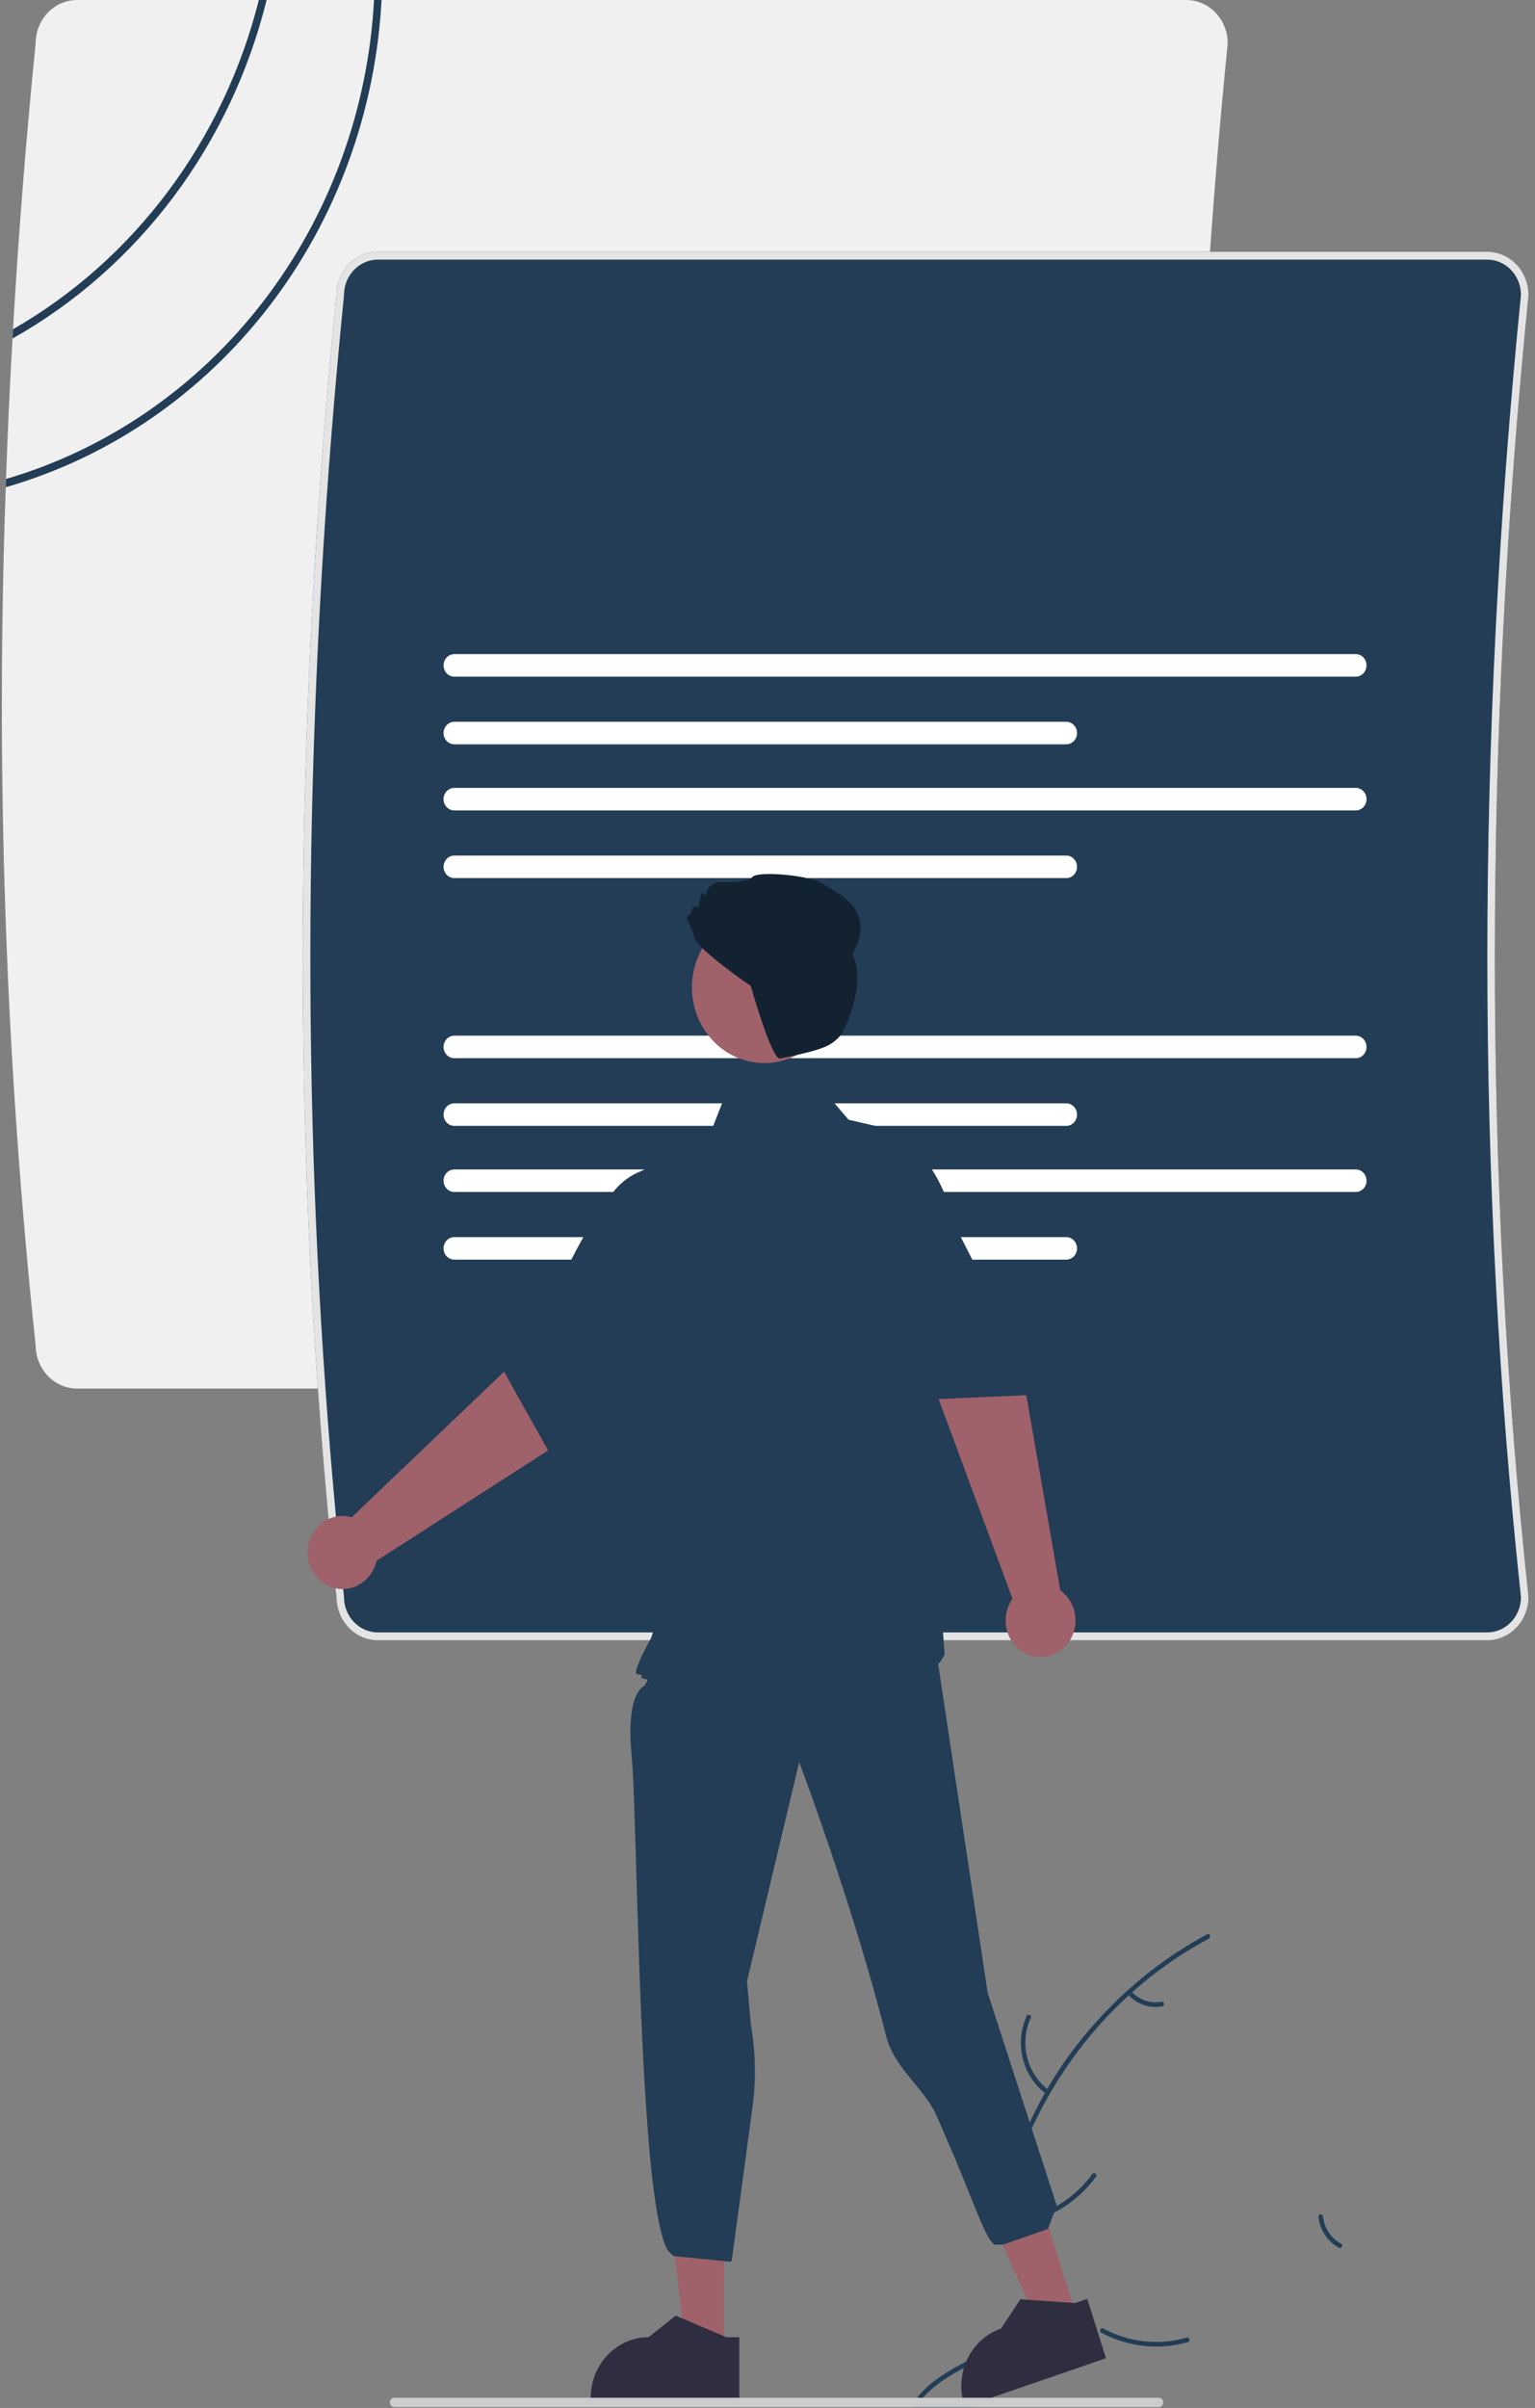 <svg width="74" height="116" viewBox="0 0 74 116" fill="none" xmlns="http://www.w3.org/2000/svg">
<rect x="0" y="0" width="74" height="116" fill="#808080" stroke="none"/>
<g clip-path="url(#clip0_228_592)">
<path d="M58.271 93.392C54.682 95.317 51.765 98.375 49.933 102.132C49.525 102.934 49.241 103.797 49.09 104.691C48.97 105.567 49.077 106.461 49.399 107.279C49.685 108.048 50.062 108.801 50.164 109.629C50.21 110.054 50.17 110.484 50.046 110.892C49.922 111.299 49.717 111.675 49.444 111.993C48.785 112.806 47.885 113.323 46.988 113.796C45.993 114.321 44.951 114.851 44.26 115.801C44.176 115.916 44.01 115.773 44.094 115.658C45.296 114.006 47.414 113.645 48.856 112.301C49.529 111.674 50.026 110.831 49.97 109.861C49.921 109.012 49.532 108.236 49.236 107.459C48.911 106.666 48.776 105.801 48.844 104.941C48.95 104.042 49.203 103.168 49.59 102.357C50.434 100.517 51.549 98.828 52.894 97.35C54.421 95.654 56.215 94.244 58.196 93.181C58.319 93.115 58.393 93.326 58.271 93.392H58.271Z" fill="#223D55"/>
<path d="M50.455 100.886C49.894 100.479 49.489 99.877 49.313 99.187C49.138 98.497 49.202 97.765 49.495 97.12C49.555 96.99 49.752 97.081 49.692 97.211C49.417 97.811 49.358 98.493 49.523 99.135C49.688 99.778 50.067 100.337 50.591 100.712C50.705 100.794 50.569 100.967 50.455 100.886Z" fill="#223D55"/>
<path d="M49.205 106.909C50.581 106.662 51.817 105.881 52.667 104.724C52.751 104.609 52.917 104.751 52.833 104.866C51.947 106.069 50.658 106.878 49.226 107.132C49.09 107.156 49.069 106.933 49.205 106.909V106.909Z" fill="#223D55"/>
<path d="M54.534 95.928C54.72 96.132 54.951 96.285 55.208 96.374C55.464 96.462 55.738 96.482 56.003 96.432C56.139 96.406 56.16 96.63 56.025 96.655C55.731 96.709 55.429 96.686 55.145 96.59C54.862 96.493 54.605 96.325 54.398 96.101C54.377 96.082 54.363 96.055 54.36 96.025C54.358 95.996 54.366 95.967 54.383 95.943C54.401 95.92 54.427 95.906 54.455 95.903C54.484 95.9 54.512 95.909 54.534 95.928Z" fill="#223D55"/>
<path d="M44.048 115.961H44.093V115.965L44.104 115.961H46.981C46.123 115.808 45.268 115.688 44.41 115.861C44.39 115.865 44.372 115.868 44.352 115.874C44.265 115.891 44.178 115.914 44.091 115.939C44.086 115.94 44.078 115.942 44.073 115.944C44.065 115.946 44.058 115.95 44.051 115.956C44.047 115.956 44.042 115.958 44.039 115.961H44.048Z" fill="#223D55"/>
<path d="M53.194 112.176C54.435 112.844 55.872 112.999 57.218 112.61C57.351 112.571 57.401 112.79 57.268 112.828C55.867 113.231 54.373 113.066 53.083 112.368C52.96 112.301 53.072 112.11 53.194 112.176Z" fill="#223D55"/>
<path d="M63.774 106.762C63.804 107.042 63.901 107.31 64.055 107.542C64.209 107.774 64.415 107.962 64.656 108.089C64.78 108.154 64.667 108.346 64.544 108.281C64.279 108.139 64.051 107.931 63.88 107.675C63.709 107.42 63.601 107.124 63.565 106.815C63.559 106.786 63.564 106.756 63.579 106.731C63.593 106.706 63.617 106.687 63.644 106.679C63.672 106.672 63.701 106.677 63.725 106.693C63.749 106.708 63.767 106.733 63.774 106.762Z" fill="#223D55"/>
<path d="M57.575 31.511C57.624 25.237 57.868 18.902 58.307 12.507C58.315 12.38 58.324 12.255 58.333 12.128C58.565 8.798 58.849 5.457 59.185 2.103V2.084C59.184 1.532 58.974 1.002 58.6 0.611C58.227 0.22 57.719 0 57.191 0H3.713C3.186 0.001 2.681 0.22 2.308 0.608C1.934 0.997 1.723 1.524 1.719 2.075C1.255 6.693 0.891 11.288 0.628 15.861C0.617 16.01 0.61 16.158 0.603 16.308C0.472 18.569 0.368 20.824 0.291 23.073C0.285 23.206 0.28 23.338 0.278 23.471C-0.217 37.272 0.265 51.092 1.719 64.819C1.723 65.369 1.935 65.896 2.308 66.284C2.682 66.672 3.187 66.891 3.713 66.892H57.191C57.719 66.891 58.227 66.672 58.6 66.281C58.974 65.89 59.184 65.36 59.185 64.807V64.787C58.922 62.348 58.691 59.893 58.492 57.423C58.463 57.061 58.435 56.699 58.407 56.337C58.269 54.557 58.149 52.771 58.046 50.978C58.025 50.616 58.005 50.254 57.987 49.892C57.793 46.303 57.666 42.686 57.606 39.042C57.599 38.68 57.593 38.32 57.588 37.956C57.566 36.176 57.559 34.39 57.568 32.597C57.568 32.235 57.57 31.873 57.575 31.511Z" fill="#F0F0F0"/>
<path d="M73.686 14.212C73.686 13.659 73.476 13.129 73.102 12.738C72.728 12.348 72.221 12.128 71.692 12.127H18.215C17.688 12.129 17.183 12.347 16.809 12.736C16.436 13.124 16.224 13.652 16.221 14.202C14.415 32.199 14.116 49.877 15.325 66.891C15.472 68.997 15.644 71.091 15.84 73.175C15.945 74.291 16.057 75.404 16.175 76.514C16.19 76.658 16.204 76.802 16.221 76.946C16.225 77.497 16.436 78.023 16.81 78.412C17.183 78.8 17.688 79.018 18.215 79.019H71.692C72.221 79.019 72.728 78.799 73.102 78.408C73.476 78.017 73.686 77.487 73.686 76.935V76.914C71.524 56.871 71.524 35.782 73.686 14.231V14.212Z" fill="#223D55"/>
<path d="M73.686 14.212C73.686 13.659 73.476 13.129 73.102 12.738C72.728 12.348 72.221 12.128 71.692 12.127H18.215C17.688 12.129 17.183 12.347 16.809 12.736C16.436 13.124 16.224 13.652 16.221 14.202C14.415 32.199 14.116 49.877 15.325 66.891C15.472 68.997 15.644 71.091 15.84 73.175C15.945 74.291 16.057 75.404 16.175 76.514C16.19 76.658 16.204 76.802 16.221 76.946C16.225 77.497 16.436 78.023 16.81 78.412C17.183 78.8 17.688 79.018 18.215 79.019H71.692C72.221 79.019 72.728 78.799 73.102 78.408C73.476 78.017 73.686 77.487 73.686 76.935V76.914C71.524 56.871 71.524 35.782 73.686 14.231V14.212ZM73.324 76.946C73.321 77.396 73.147 77.827 72.842 78.144C72.536 78.462 72.123 78.64 71.692 78.64H18.215C17.782 78.639 17.368 78.46 17.062 78.14C16.756 77.82 16.584 77.387 16.583 76.935V76.914C16.571 76.793 16.558 76.669 16.545 76.548C16.42 75.388 16.304 74.226 16.195 73.06C16.005 71.015 15.836 68.959 15.69 66.891C14.48 49.886 14.778 32.22 16.583 14.231V14.212C16.584 13.76 16.756 13.326 17.062 13.007C17.368 12.687 17.782 12.507 18.215 12.506H71.692C72.123 12.507 72.537 12.685 72.843 13.003C73.148 13.32 73.321 13.752 73.324 14.202C71.161 35.771 71.161 56.882 73.324 76.946Z" fill="#E4E4E4"/>
<path d="M21.901 31.511C21.764 31.511 21.632 31.569 21.535 31.671C21.438 31.772 21.383 31.91 21.383 32.054C21.383 32.198 21.438 32.336 21.535 32.438C21.632 32.539 21.764 32.597 21.901 32.597H65.36C65.498 32.597 65.629 32.539 65.726 32.438C65.824 32.336 65.878 32.198 65.878 32.054C65.878 31.91 65.824 31.772 65.726 31.671C65.629 31.569 65.498 31.511 65.36 31.511H21.901Z" fill="white"/>
<path d="M21.901 34.77C21.764 34.77 21.632 34.828 21.535 34.93C21.437 35.032 21.383 35.169 21.383 35.313C21.383 35.457 21.437 35.595 21.535 35.697C21.632 35.799 21.764 35.856 21.901 35.857H51.404C51.541 35.856 51.673 35.799 51.771 35.697C51.868 35.595 51.922 35.457 51.922 35.313C51.922 35.169 51.868 35.032 51.771 34.93C51.673 34.828 51.541 34.77 51.404 34.77H21.901Z" fill="white"/>
<path d="M21.901 37.956C21.764 37.956 21.632 38.013 21.535 38.115C21.437 38.217 21.383 38.355 21.383 38.499C21.383 38.643 21.437 38.781 21.535 38.883C21.632 38.984 21.764 39.042 21.901 39.042H65.36C65.498 39.042 65.629 38.984 65.727 38.883C65.824 38.781 65.879 38.643 65.879 38.499C65.879 38.355 65.824 38.217 65.727 38.115C65.629 38.013 65.498 37.956 65.36 37.956H21.901Z" fill="white"/>
<path d="M21.901 41.215C21.764 41.215 21.632 41.273 21.535 41.375C21.438 41.477 21.383 41.614 21.383 41.758C21.383 41.902 21.438 42.04 21.535 42.142C21.632 42.244 21.764 42.301 21.901 42.301H51.404C51.541 42.301 51.673 42.244 51.77 42.142C51.867 42.04 51.922 41.902 51.922 41.758C51.922 41.614 51.867 41.477 51.77 41.375C51.673 41.273 51.541 41.215 51.404 41.215H21.901Z" fill="white"/>
<path d="M21.901 49.892C21.764 49.892 21.632 49.95 21.535 50.052C21.438 50.154 21.383 50.291 21.383 50.435C21.383 50.579 21.438 50.717 21.535 50.819C21.632 50.921 21.764 50.978 21.901 50.978H65.36C65.498 50.978 65.629 50.921 65.726 50.819C65.824 50.717 65.878 50.579 65.878 50.435C65.878 50.291 65.824 50.154 65.726 50.052C65.629 49.95 65.498 49.892 65.36 49.892H21.901Z" fill="white"/>
<path d="M21.901 53.151C21.764 53.151 21.632 53.209 21.535 53.311C21.437 53.413 21.383 53.55 21.383 53.694C21.383 53.838 21.437 53.976 21.535 54.078C21.632 54.18 21.764 54.237 21.901 54.238H51.404C51.541 54.237 51.673 54.18 51.771 54.078C51.868 53.976 51.922 53.838 51.922 53.694C51.922 53.55 51.868 53.413 51.771 53.311C51.673 53.209 51.541 53.151 51.404 53.151H21.901Z" fill="white"/>
<path d="M21.901 56.337C21.764 56.337 21.632 56.394 21.535 56.496C21.437 56.598 21.383 56.736 21.383 56.88C21.383 57.024 21.437 57.162 21.535 57.264C21.632 57.365 21.764 57.423 21.901 57.423H65.36C65.498 57.423 65.629 57.365 65.727 57.264C65.824 57.162 65.879 57.024 65.879 56.88C65.879 56.736 65.824 56.598 65.727 56.496C65.629 56.394 65.498 56.337 65.36 56.337H21.901Z" fill="white"/>
<path d="M21.901 59.596C21.764 59.596 21.632 59.654 21.535 59.755C21.438 59.857 21.383 59.995 21.383 60.139C21.383 60.283 21.438 60.421 21.535 60.523C21.632 60.624 21.764 60.682 21.901 60.682H51.404C51.541 60.682 51.673 60.624 51.77 60.523C51.867 60.421 51.922 60.283 51.922 60.139C51.922 59.995 51.867 59.857 51.77 59.755C51.673 59.654 51.541 59.596 51.404 59.596H21.901Z" fill="white"/>
<path d="M30.5 24.767H22.2C22.092 24.767 21.989 24.722 21.913 24.643C21.837 24.563 21.795 24.455 21.794 24.343V22.953C21.795 22.84 21.837 22.733 21.913 22.653C21.989 22.574 22.092 22.529 22.2 22.529H30.5C30.608 22.529 30.711 22.574 30.787 22.653C30.863 22.733 30.906 22.84 30.906 22.953V24.343C30.906 24.455 30.863 24.563 30.787 24.643C30.711 24.722 30.608 24.767 30.5 24.767Z" fill="#223D55"/>
<path d="M59.336 69.483L56.794 70.362C56.37 70.508 55.946 70.654 55.523 70.801C55.13 70.936 54.706 71.097 54.285 71.038C53.995 70.998 53.664 70.823 53.574 70.511C53.488 70.216 53.669 69.907 53.889 69.732C54.496 69.249 55.263 69.74 55.693 70.24C56.219 70.851 56.516 71.64 57.01 72.28C57.449 72.854 58.005 73.317 58.638 73.636C59.897 74.257 61.431 74.191 62.554 73.286C63.894 72.205 64.031 70.332 64.038 68.698C64.035 68.625 64.006 68.555 63.955 68.504C63.904 68.452 63.836 68.424 63.766 68.424C63.695 68.424 63.627 68.452 63.577 68.504C63.526 68.555 63.496 68.625 63.494 68.698C63.487 70.179 63.407 71.995 62.115 72.921C60.878 73.809 59.251 73.573 58.112 72.628C57.477 72.101 57.087 71.413 56.67 70.702C56.263 70.007 55.758 69.334 54.992 69.063C54.664 68.939 54.304 68.936 53.974 69.057C53.645 69.177 53.365 69.413 53.182 69.724C53.098 69.871 53.046 70.035 53.028 70.205C53.01 70.374 53.026 70.546 53.076 70.709C53.127 70.871 53.21 71.021 53.319 71.147C53.429 71.274 53.564 71.374 53.714 71.442C54.602 71.884 55.617 71.366 56.472 71.071L59.481 70.031C59.812 69.917 59.67 69.368 59.336 69.483L59.336 69.483Z" fill="#223D55"/>
<path d="M51.802 111.267L50.019 111.881L46.905 104.985L49.536 104.079L51.802 111.267Z" fill="#9F616A"/>
<path d="M53.074 112.833L52.953 112.448L52.634 111.434L52.416 110.745L51.822 110.949L51.698 110.94L50.065 110.824L49.847 110.809L49.525 110.786L49.191 110.762L48.259 112.177H48.258C47.909 112.296 47.587 112.485 47.309 112.735C47.032 112.985 46.804 113.29 46.641 113.632C46.621 113.674 46.602 113.716 46.584 113.757C46.539 113.859 46.501 113.965 46.47 114.072C46.329 114.536 46.303 115.031 46.394 115.508C46.417 115.627 46.447 115.744 46.483 115.859L46.488 115.878L46.51 115.948L46.641 115.903L47.786 115.508L51.8 114.127L52.596 113.852L52.84 113.767H52.842L53.317 113.604L53.074 112.833Z" fill="#2F2E41"/>
<path d="M34.903 112.888L33.026 112.888L32.133 105.32L34.904 105.32L34.903 112.888Z" fill="#9F616A"/>
<path d="M31.899 79.711L31.067 81.216C31.067 81.216 30.153 81.477 30.452 84.593C30.663 86.792 30.731 96.642 31.262 103.042C31.483 105.705 31.785 107.77 32.21 108.438L32.471 108.683L35.203 108.956L35.272 108.93L36.275 101.526C36.455 100.196 36.428 98.846 36.195 97.525L36.013 95.441L38.528 84.886C38.528 84.886 41.089 91.651 42.721 98.094C43.114 99.645 44.605 100.631 45.171 101.962C45.36 102.408 45.547 102.84 45.728 103.254C46.925 105.984 47.524 107.972 47.978 108.137H48.34L50.516 107.379L50.944 106.254L47.615 96.009L45.123 79.468C40.374 76.798 35.919 76.501 31.899 79.711Z" fill="#223D55"/>
<path d="M45.503 57.423C45.339 57.045 45.146 56.682 44.927 56.337C44.424 55.519 43.726 54.852 42.902 54.402L42.188 54.237L40.908 53.942L40.233 53.151L39.127 51.857H35.321L34.811 53.151L34.383 54.237L34.2 54.7L30.941 56.403C30.939 56.403 30.939 56.403 30.937 56.405C30.981 56.746 31.024 57.085 31.066 57.423C31.159 58.156 31.245 58.88 31.327 59.596C31.369 59.96 31.409 60.322 31.447 60.682C31.568 61.811 31.673 62.921 31.76 64.011C31.838 64.985 31.901 65.945 31.947 66.892C32.06 69.041 32.069 71.194 31.972 73.344C31.947 73.85 32.427 74.426 32.389 74.921C32.326 75.728 31.73 76.444 31.624 77.215C31.559 77.689 31.588 78.193 31.474 78.64C31.442 78.771 31.395 78.897 31.332 79.016C31.332 79.017 31.331 79.017 31.331 79.019C30.026 81.456 31.05 80.293 30.928 80.841L30.986 80.856C31.014 80.863 31.097 80.886 31.231 80.918C31.998 81.109 35.159 78.007 37.282 78.007C38.556 78.007 41.93 80.198 43.059 80.357C43.953 80.482 44.751 80.596 45.226 80.158C45.364 80.031 45.469 79.869 45.532 79.688L45.538 79.671L45.536 79.654L45.49 79.019L45.463 78.64L45.075 73.202C44.859 72.921 44.722 72.582 44.68 72.224C44.638 71.866 44.694 71.503 44.84 71.176L44.919 71L44.626 66.892L44.571 66.124L44.551 65.865V65.863L44.41 63.879L44.751 62.795V62.793L45.414 60.682L45.755 59.596L45.969 58.914L45.983 58.868C45.869 58.371 45.709 57.887 45.503 57.423Z" fill="#223D55"/>
<path d="M48.811 77.018L45.156 67.145L43.459 63.54L46.723 61.655L49.352 66.496L51.114 76.612C51.391 76.81 51.606 77.09 51.73 77.416C51.853 77.743 51.881 78.1 51.809 78.443C51.737 78.786 51.569 79.099 51.326 79.341C51.082 79.583 50.776 79.743 50.444 79.802C50.113 79.86 49.773 79.814 49.467 79.668C49.161 79.523 48.904 79.286 48.729 78.986C48.553 78.687 48.467 78.34 48.482 77.989C48.496 77.638 48.611 77.3 48.811 77.018H48.811Z" fill="#9F616A"/>
<path d="M48.885 63.416L47.949 62.783L46.874 60.682L46.319 59.596L45.97 58.914L45.821 58.622L44.141 57.422L43.006 56.611L42.081 57.422L41.641 57.809L42.072 59.596L42.333 60.682L42.902 63.037L44.572 66.124L44.987 66.892L45.224 67.333L45.226 67.337L45.259 67.396L49.477 67.212L49.61 67.206L49.617 66.892L49.621 66.778C49.622 66.721 49.622 66.664 49.622 66.607C49.622 65.498 49.369 64.404 48.885 63.416Z" fill="#223D55"/>
<path d="M16.957 73.092L24.433 65.951L27.031 62.989L29.896 65.485L26.533 69.802L18.154 75.188C18.078 75.53 17.907 75.84 17.661 76.079C17.415 76.318 17.106 76.475 16.774 76.529C16.442 76.584 16.103 76.533 15.799 76.384C15.494 76.235 15.24 75.994 15.068 75.693C14.896 75.391 14.813 75.043 14.832 74.692C14.851 74.342 14.969 74.005 15.172 73.726C15.376 73.446 15.654 73.236 15.972 73.123C16.29 73.01 16.633 72.999 16.957 73.092H16.957Z" fill="#9F616A"/>
<path d="M32.39 60.682L32.375 59.596L32.348 57.422L32.337 56.579L32.306 56.556C32.137 56.441 31.946 56.366 31.746 56.337C31.57 56.306 31.391 56.306 31.215 56.337C31.122 56.352 31.031 56.374 30.941 56.403C30.939 56.403 30.939 56.403 30.938 56.405C30.4 56.607 29.926 56.958 29.565 57.421L29.563 57.422C29.02 58.099 28.538 58.826 28.124 59.596C27.919 59.96 27.723 60.328 27.54 60.682C26.848 62.029 26.349 63.196 26.34 63.217L24.27 66.028L24.299 66.079L24.754 66.892L26.422 69.872L26.686 70.346L27.363 69.969C28.151 69.529 28.772 68.822 29.125 67.964L29.366 67.001L29.455 66.892L31.761 64.011L32.42 63.185L32.39 60.682Z" fill="#223D55"/>
<path d="M40.291 48.149C40.599 46.16 39.307 44.286 37.405 43.964C35.502 43.641 33.71 44.991 33.401 46.98C33.093 48.969 34.385 50.842 36.287 51.165C38.189 51.488 39.982 50.137 40.291 48.149Z" fill="#9F616A"/>
<path d="M33.473 45.173C33.318 44.605 33.007 44.119 33.162 44.119C33.318 44.119 33.395 43.714 33.395 43.714C33.395 43.714 33.55 43.633 33.628 43.714C33.705 43.795 33.783 43.146 33.783 43.146C33.783 43.146 33.86 42.903 33.938 43.065C34.015 43.227 34.015 43.146 34.093 42.903C34.17 42.66 34.558 42.498 34.558 42.498C34.558 42.498 36.032 42.579 36.264 42.255C36.497 41.93 39.134 42.173 39.677 42.579C40.219 42.984 42.358 43.709 41.089 45.983C41.814 47.309 40.732 49.675 40.452 49.956C40.01 50.4 39.704 50.56 37.611 50.995C37.201 51.08 36.195 47.499 36.195 47.499C36.195 47.499 33.628 45.74 33.473 45.173Z" fill="#132230"/>
<path d="M35.017 112.592L34.905 112.545L32.885 111.684L32.575 111.554L31.267 112.592H31.265C30.525 112.593 29.816 112.901 29.294 113.447C28.771 113.994 28.477 114.735 28.477 115.508V115.603H35.642V112.592H35.017Z" fill="#2F2E41"/>
<path d="M56.08 115.734C56.08 115.764 56.074 115.793 56.063 115.821C56.053 115.848 56.037 115.873 56.017 115.894C55.997 115.916 55.973 115.932 55.947 115.944C55.92 115.955 55.892 115.961 55.864 115.961H19.01C18.952 115.961 18.897 115.938 18.856 115.895C18.816 115.853 18.793 115.795 18.793 115.735C18.793 115.675 18.816 115.617 18.856 115.575C18.897 115.532 18.952 115.509 19.01 115.509H55.864C55.921 115.509 55.976 115.532 56.016 115.575C56.057 115.617 56.079 115.674 56.08 115.734Z" fill="#CCCCCC"/>
<path d="M18.031 0C17.746 5.3 15.882 10.373 12.701 14.511C9.52 18.648 5.181 21.642 0.291 23.073C0.286 23.206 0.28 23.338 0.278 23.471C5.269 22.036 9.703 18.998 12.954 14.786C16.204 10.575 18.107 5.403 18.394 0H18.031Z" fill="#223D55"/>
<path d="M12.478 0C11.636 3.346 10.151 6.478 8.113 9.204C6.076 11.931 3.529 14.196 0.628 15.861C0.617 16.01 0.61 16.158 0.603 16.308C3.609 14.619 6.25 12.298 8.358 9.492C10.466 6.686 11.997 3.454 12.853 0H12.478Z" fill="#223D55"/>
</g>
<defs>
<clipPath id="clip0_228_592">
<rect width="73.59" height="115.965" fill="white" transform="translate(0.097)"/>
</clipPath>
</defs>
</svg>
